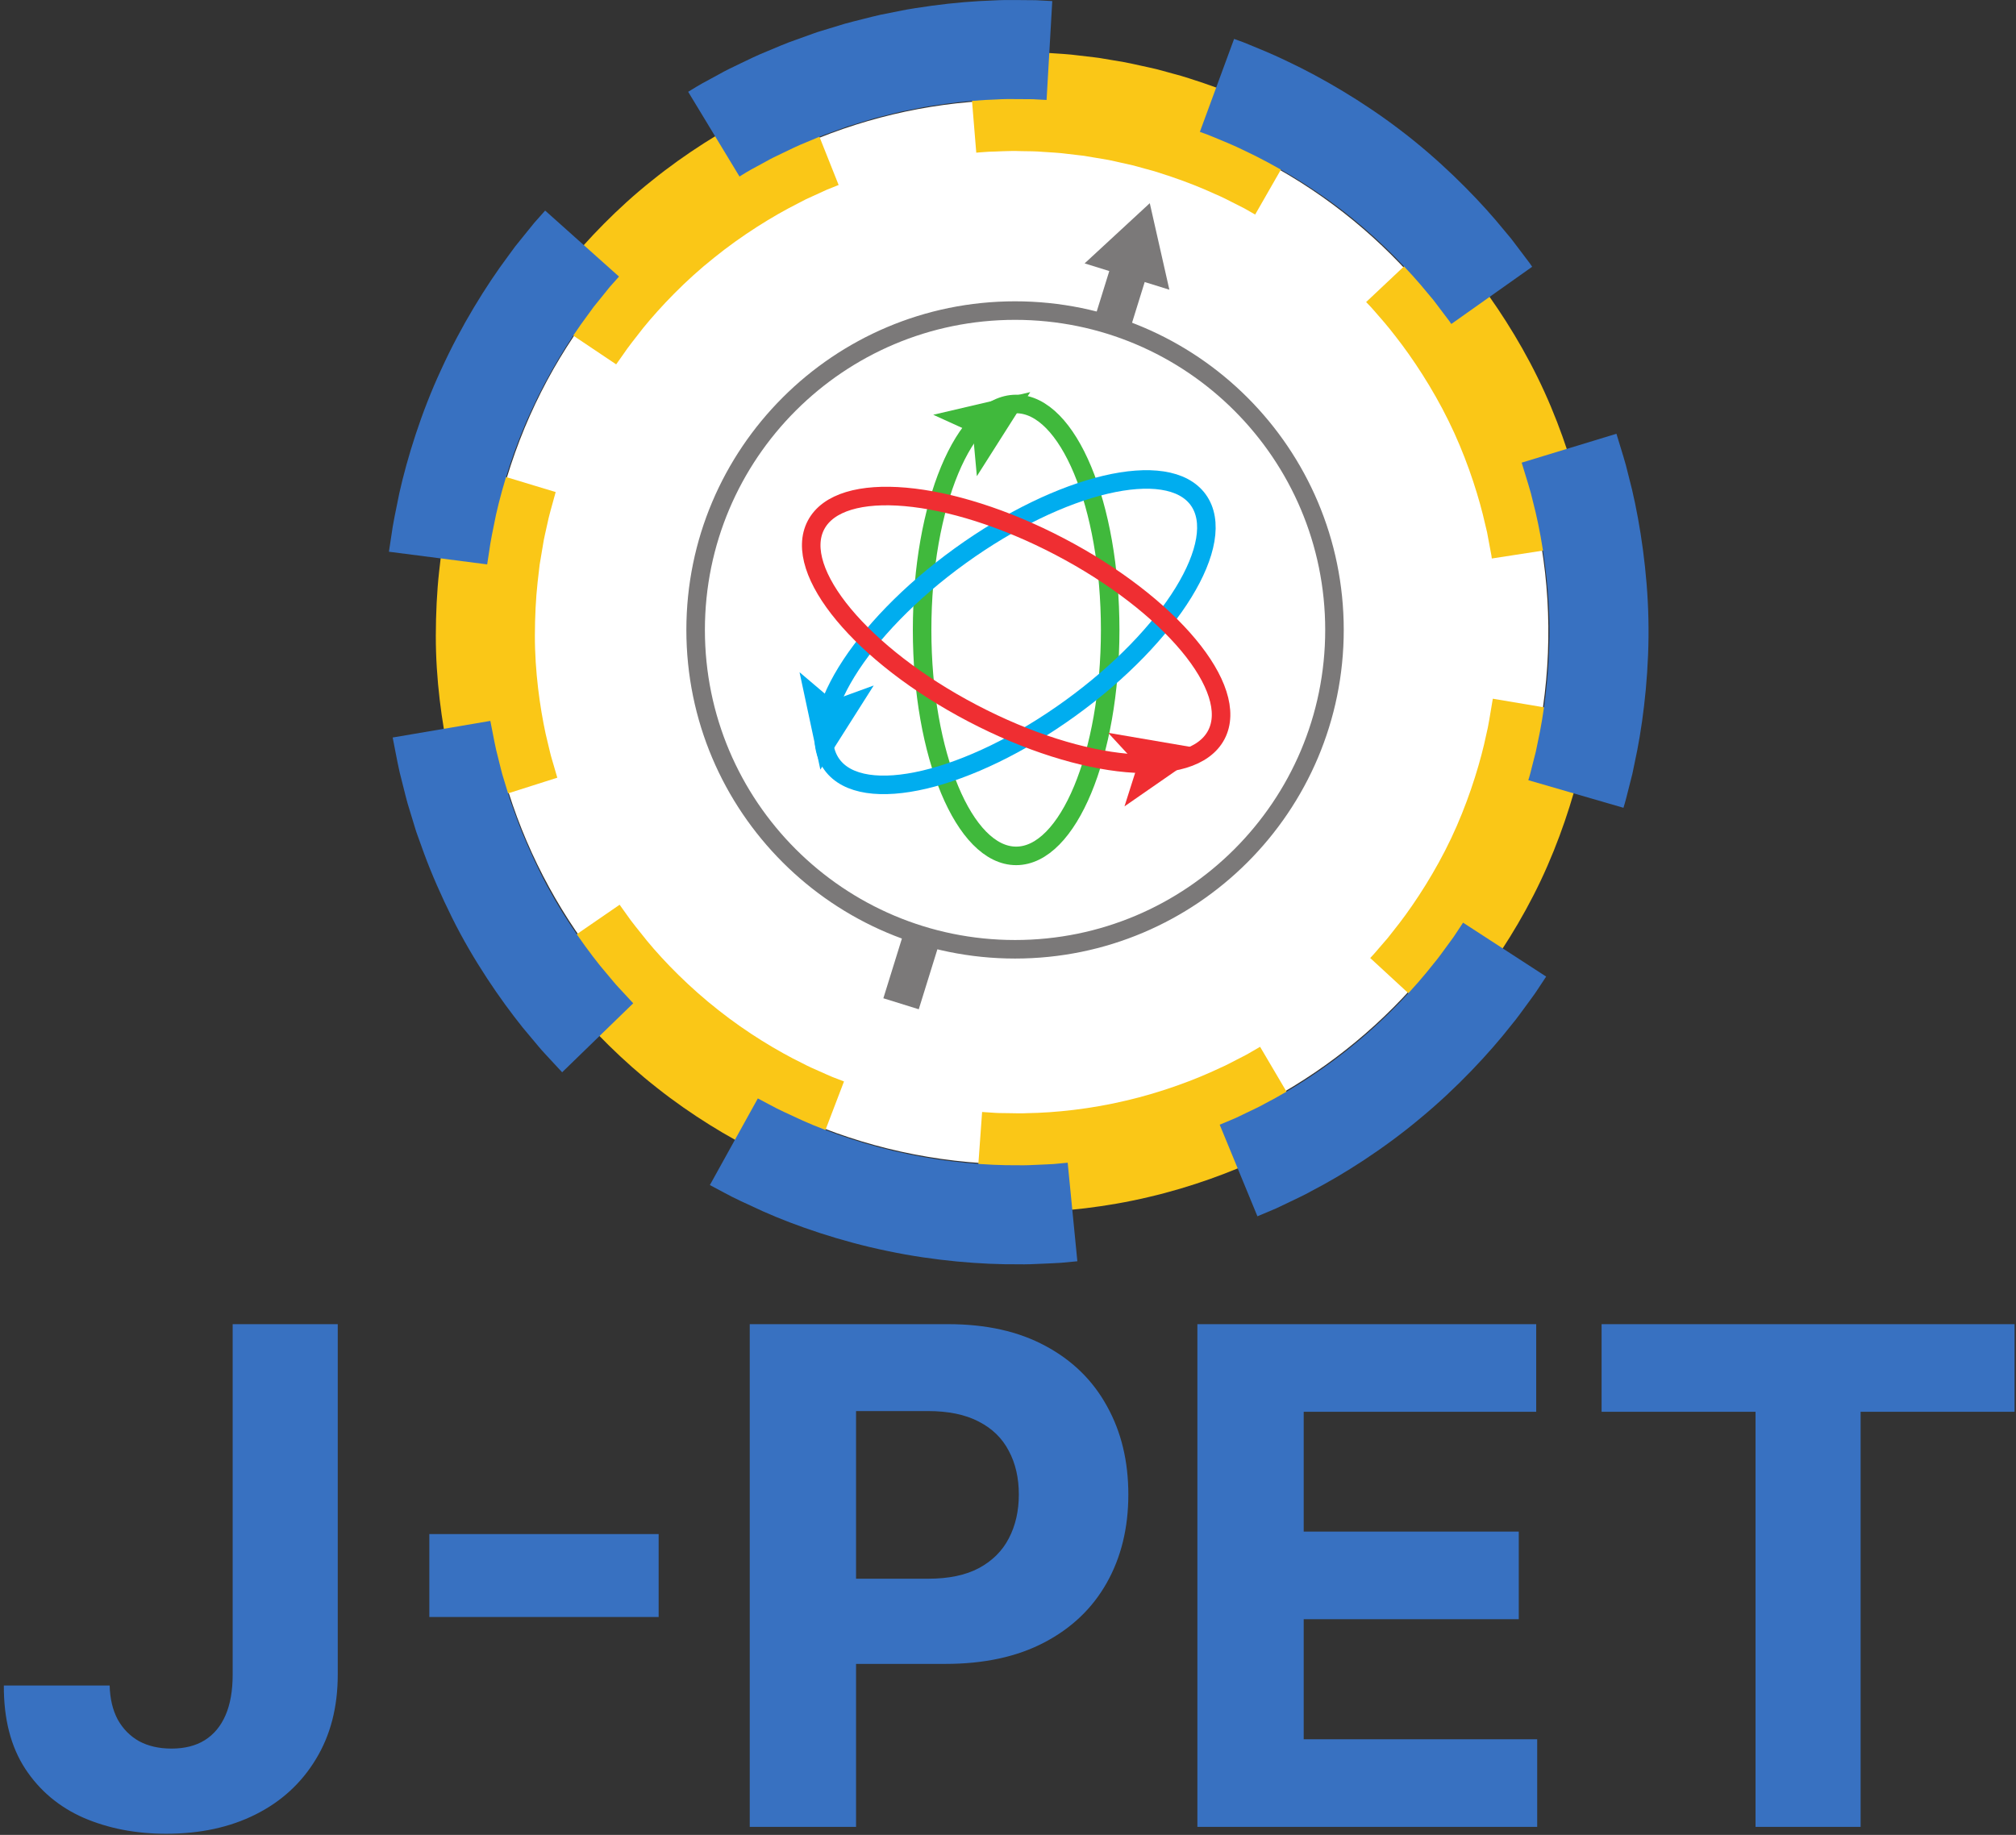 <svg width="435" height="396" viewBox="0 0 435 396" fill="none" xmlns="http://www.w3.org/2000/svg">
<rect x="0" y="0" width="435" height="396" fill="#333333" stroke="none"/>
<g clip-path="url(#clip0_177_2244)">
<mask id="mask0_177_2244" style="mask-type:luminance" maskUnits="userSpaceOnUse" x="-342" y="-119" width="1123" height="794">
<path d="M-342 -119H780.52V674.707H-342V-119Z" fill="white"/>
</mask>
<g mask="url(#mask0_177_2244)">
<path d="M332.938 152.618C323.994 215.406 265.853 259.051 203.066 250.109C140.285 241.169 96.635 183.025 105.578 120.241C114.522 57.457 172.663 13.812 235.45 22.754C298.233 31.697 341.877 89.837 332.938 152.618Z" fill="white"/>
<path d="M295.653 206.754L311.367 221.246C311.367 221.246 312.195 220.406 313.525 218.83C314.2 218.047 315.017 217.098 315.956 216.008C316.844 214.879 317.847 213.604 318.939 212.214C323.239 206.599 328.393 198.638 332.429 190.094C336.487 181.539 339.372 172.57 341.019 165.61C341.413 163.811 341.773 162.163 342.093 160.702C342.381 159.284 342.523 158.235 342.695 157.278C343.009 155.411 343.188 154.344 343.188 154.344L322.109 150.795C322.109 150.795 321.929 151.862 321.617 153.727C321.453 154.628 321.281 155.864 321.036 157.022C320.792 158.124 320.513 159.37 320.208 160.726C318.875 166.348 316.46 173.891 313.112 180.94C309.768 188.012 305.497 194.607 301.932 199.262C301.028 200.416 300.197 201.474 299.461 202.411C298.681 203.314 298.004 204.1 297.445 204.747C296.347 206.06 295.653 206.754 295.653 206.754Z" fill="#FAC717"/>
<path d="M211.913 239.985L210.378 261.305C210.378 261.305 211.553 261.383 213.611 261.515C214.639 261.603 215.894 261.573 217.33 261.612C218.769 261.615 220.389 261.705 222.158 261.609C229.23 261.505 238.671 260.535 247.858 258.339C257.059 256.208 265.941 252.876 272.323 249.836C273.945 249.127 275.37 248.351 276.65 247.697C277.919 247.025 279.054 246.491 279.938 245.957C281.723 244.925 282.745 244.336 282.745 244.336L271.894 225.917C271.894 225.917 271.049 226.408 269.566 227.267C268.835 227.715 267.887 228.148 266.835 228.708C265.774 229.249 264.597 229.903 263.247 230.483C257.953 233.007 250.591 235.764 242.971 237.528C235.365 239.348 227.55 240.156 221.686 240.237C220.221 240.328 218.875 240.237 217.685 240.239C216.493 240.205 215.453 240.241 214.598 240.164C212.889 240.049 211.913 239.985 211.913 239.985Z" fill="#FAC717"/>
<path d="M133.699 195.257L116.088 207.372C116.088 207.372 116.773 208.332 117.971 210.011C119.135 211.716 120.995 214.007 123.211 216.759C127.707 222.216 134.351 228.976 141.785 234.792C149.18 240.663 157.316 245.54 163.677 248.64C165.245 249.464 166.732 250.117 168.048 250.696C169.365 251.275 170.504 251.8 171.459 252.192C173.385 252.937 174.485 253.363 174.485 253.363L182.112 233.395C182.112 233.395 181.2 233.044 179.604 232.429C178.812 232.105 177.872 231.664 176.781 231.185C175.691 230.707 174.457 230.173 173.163 229.484C167.893 226.919 161.157 222.877 155.027 218.011C148.861 213.189 143.341 207.583 139.612 203.051C137.78 200.757 136.221 198.868 135.264 197.447C134.268 196.053 133.699 195.257 133.699 195.257Z" fill="#FAC717"/>
<path d="M119.899 106.193L99.441 99.997C99.441 99.997 99.123 101.133 98.573 103.121C98.309 104.128 97.952 105.298 97.612 106.737C97.291 108.197 96.929 109.845 96.535 111.642C96.315 112.585 96.189 113.393 96.045 114.253C95.9 115.116 95.751 116.006 95.596 116.922C95.519 117.381 95.441 117.845 95.363 118.316L95.268 118.944L95.221 119.334L95.128 120.121C95.005 121.177 94.879 122.254 94.752 123.352C94.264 127.741 94.052 132.456 94.037 137.172C94.015 146.616 95.352 156.012 96.849 162.924C97.26 164.645 97.636 166.222 97.969 167.622C98.296 169.022 98.696 170.212 98.969 171.206C99.549 173.189 99.88 174.32 99.88 174.32L120.251 167.841C120.251 167.841 119.977 166.902 119.5 165.26C119.277 164.434 118.935 163.452 118.669 162.29C118.393 161.133 118.081 159.825 117.741 158.4C116.507 152.674 115.389 144.9 115.413 137.069C115.431 133.16 115.6 129.246 116.009 125.596C116.115 124.685 116.219 123.788 116.321 122.91C116.361 122.557 116.401 122.209 116.441 121.865C116.52 121.394 116.597 120.93 116.676 120.472C116.829 119.556 116.98 118.665 117.124 117.802C117.269 116.938 117.405 116.076 117.568 115.449C117.871 114.092 118.148 112.848 118.393 111.745C118.653 110.628 118.972 109.604 119.185 108.785C119.64 107.136 119.899 106.193 119.899 106.193Z" fill="#FAC717"/>
<path d="M180.955 39.924L173.05 20.063C173.05 20.063 171.955 20.503 170.04 21.272C169.102 21.7 167.962 22.22 166.654 22.816C166 23.116 165.306 23.433 164.572 23.771C163.856 24.139 163.103 24.527 162.316 24.932C156.006 28.119 147.938 33.085 140.607 39.025C133.218 44.899 126.691 51.773 122.228 57.259C120.038 60.037 118.22 62.36 117.068 64.076C115.879 65.764 115.2 66.728 115.2 66.728L132.952 78.636C132.952 78.636 133.516 77.837 134.506 76.441C135.451 75.013 136.97 73.097 138.778 70.787C142.48 66.24 147.894 60.531 154.032 55.659C160.12 50.729 166.816 46.604 172.054 43.961C172.706 43.623 173.33 43.3 173.923 42.992C174.531 42.716 175.108 42.452 175.651 42.205C176.735 41.709 177.679 41.276 178.458 40.92C180.047 40.285 180.955 39.924 180.955 39.924Z" fill="#FAC717"/>
<path d="M270.831 46.303L281.453 27.754C281.453 27.754 280.426 27.171 278.633 26.152C277.711 25.684 276.594 25.115 275.313 24.463C274.033 23.804 272.582 23.079 270.955 22.384C267.738 20.91 263.903 19.359 259.715 17.939C257.614 17.25 255.455 16.495 253.203 15.923C252.085 15.616 250.955 15.308 249.823 14.998C248.666 14.706 247.442 14.458 246.251 14.19C245.07 13.936 243.815 13.644 242.697 13.434C241.635 13.254 240.578 13.076 239.527 12.899C239.002 12.811 238.479 12.723 237.961 12.636L237.182 12.504L236.074 12.363C234.945 12.231 233.83 12.1 232.734 11.972C230.546 11.674 228.409 11.583 226.389 11.442C224.369 11.274 222.453 11.271 220.685 11.244C217.146 11.123 214.199 11.367 212.137 11.404C210.077 11.524 208.903 11.651 208.903 11.651L210.653 32.955C210.653 32.955 211.625 32.847 213.331 32.747C215.042 32.73 217.482 32.504 220.415 32.618C221.882 32.64 223.473 32.634 225.15 32.782C226.827 32.903 228.601 32.964 230.422 33.222C231.335 33.328 232.262 33.436 233.199 33.546L233.554 33.586L233.73 33.606L233.818 33.615L233.862 33.62L233.885 33.623C234.137 33.663 233.565 33.572 233.633 33.583L234.411 33.715C234.931 33.803 235.454 33.89 235.978 33.979C237.027 34.155 238.085 34.332 239.147 34.512C240.142 34.703 240.978 34.92 241.905 35.118C242.814 35.328 243.705 35.499 244.63 35.732C245.567 35.992 246.503 36.248 247.431 36.504C249.302 36.97 251.086 37.608 252.83 38.174C256.299 39.351 259.474 40.634 262.137 41.858C263.489 42.426 264.69 43.031 265.747 43.578C266.809 44.116 267.734 44.586 268.497 44.972C269.982 45.819 270.831 46.303 270.831 46.303Z" fill="#FAC717"/>
<path d="M321.893 120.533L343.018 117.269C343.018 117.269 342.978 116.977 342.903 116.429C342.802 115.887 342.653 115.089 342.466 114.073C342.274 113.06 342.043 111.827 341.778 110.415C341.445 109.015 341.07 107.437 340.661 105.716C338.937 98.856 335.929 89.864 331.745 81.403C327.594 72.927 322.365 65.031 317.999 59.474C315.855 56.661 313.885 54.468 312.531 52.912C311.865 52.124 311.305 51.54 310.919 51.144C310.537 50.744 310.334 50.531 310.334 50.531L294.775 65.188C294.775 65.188 294.945 65.365 295.262 65.696C295.583 66.024 296.051 66.507 296.601 67.164C297.721 68.459 299.363 70.273 301.139 72.612C304.762 77.225 309.103 83.783 312.55 90.812C316.023 97.832 318.51 105.285 319.939 110.965C320.281 112.391 320.591 113.697 320.869 114.856C321.086 116.027 321.275 117.047 321.431 117.888C321.59 118.728 321.715 119.388 321.801 119.837C321.862 120.291 321.893 120.533 321.893 120.533Z" fill="#FAC717"/>
<path d="M329.77 168.377L350.298 174.333C350.298 174.333 350.699 173.112 351.229 170.927C351.505 169.837 351.841 168.515 352.226 166.996C352.542 165.461 352.899 163.733 353.289 161.845C354.751 154.281 355.906 144.013 355.686 133.721C355.483 123.411 353.931 113.259 352.155 105.679C351.666 103.739 351.218 101.963 350.822 100.388C350.413 98.867 350.035 97.76 349.737 96.736C349.13 94.749 348.785 93.613 348.785 93.613L328.338 99.847C328.338 99.847 328.685 100.981 329.289 102.968C329.573 103.936 330.005 105.225 330.337 106.493C330.639 107.715 330.981 109.093 331.353 110.597C332.814 116.84 334.147 125.504 334.314 134.152C334.495 142.819 333.522 151.468 332.291 157.847C331.963 159.437 331.663 160.896 331.398 162.189C331.073 163.468 330.787 164.584 330.553 165.504C330.113 167.349 329.77 168.377 329.77 168.377Z" fill="#3871C1"/>
<path d="M263.18 242.731L271.32 262.494C271.32 262.494 272.505 261.998 274.576 261.127C275.621 260.713 276.83 260.074 278.25 259.413C279.652 258.715 281.276 258.017 282.953 257.062C289.8 253.523 298.532 247.986 306.418 241.377C314.354 234.826 321.389 227.259 326.136 221.193C327.373 219.713 328.382 218.263 329.314 217.005C330.224 215.731 331.07 214.658 331.674 213.709C332.913 211.834 333.62 210.762 333.62 210.762L315.692 199.125C315.692 199.125 315.094 200.029 314.049 201.611C313.546 202.418 312.822 203.315 312.057 204.391C311.27 205.453 310.426 206.682 309.374 207.925C305.374 213.043 299.44 219.419 292.758 224.937C286.114 230.503 278.765 235.167 272.993 238.149C271.586 238.962 270.206 239.538 269.026 240.129C267.828 240.685 266.816 241.235 265.93 241.579C264.18 242.313 263.18 242.731 263.18 242.731Z" fill="#3871C1"/>
<path d="M163.522 237.057L153.17 255.758C153.17 255.758 154.303 256.362 156.289 257.417C158.251 258.513 161.178 259.841 164.678 261.448C171.714 264.582 181.479 267.941 191.557 269.997C201.619 272.125 211.923 272.924 219.633 272.854C221.562 272.896 223.327 272.808 224.893 272.733C226.458 272.657 227.823 272.616 228.945 272.533C231.185 272.324 232.463 272.202 232.463 272.202L230.378 250.929C230.378 250.929 229.299 251.033 227.414 251.213C226.469 251.282 225.318 251.31 223.999 251.376C222.682 251.441 221.195 251.521 219.571 251.478C213.078 251.54 204.401 250.862 195.915 249.072C187.419 247.34 179.175 244.509 173.237 241.861C170.287 240.493 167.807 239.389 166.155 238.454C164.479 237.565 163.522 237.057 163.522 237.057Z" fill="#3871C1"/>
<path d="M105.801 155.582L84.73 159.167C84.73 159.167 84.971 160.43 85.403 162.635C85.635 163.744 85.856 165.062 86.223 166.626C86.619 168.202 87.066 169.979 87.553 171.916C87.795 172.935 88.07 173.794 88.348 174.708C88.628 175.626 88.918 176.575 89.215 177.551C89.364 178.039 89.515 178.532 89.667 179.034L89.874 179.67L90.019 180.074L90.311 180.887C90.704 181.975 91.106 183.087 91.513 184.219C93.172 188.735 95.259 193.436 97.537 198.04C102.107 207.259 107.98 215.768 112.8 221.778C114.036 223.258 115.171 224.612 116.176 225.814C117.175 227.02 118.144 227.986 118.893 228.824C120.421 230.474 121.296 231.415 121.296 231.415L136.632 216.526C136.632 216.526 135.897 215.73 134.612 214.338C133.983 213.63 133.157 212.826 132.32 211.804C131.473 210.792 130.519 209.652 129.476 208.406C125.421 203.34 120.468 196.183 116.62 188.409C114.704 184.523 112.937 180.56 111.539 176.74C111.192 175.783 110.853 174.843 110.52 173.923C110.384 173.544 110.247 173.17 110.113 172.8C109.961 172.3 109.811 171.806 109.661 171.318C109.364 170.342 109.075 169.394 108.796 168.476C108.513 167.555 108.225 166.646 108.075 165.935C107.7 164.432 107.357 163.054 107.053 161.832C106.76 160.592 106.568 159.423 106.376 158.505C106.012 156.645 105.801 155.582 105.801 155.582Z" fill="#3871C1"/>
<path d="M133.566 59.69L117.627 45.446C117.627 45.446 116.774 46.408 115.281 48.088C114.574 48.961 113.715 50.022 112.73 51.24C112.239 51.849 111.717 52.498 111.166 53.182C110.646 53.89 110.101 54.634 109.531 55.412C104.927 61.588 99.477 70.353 95.217 79.709C90.87 89.028 87.849 98.905 86.165 106.424C85.381 110.198 84.737 113.345 84.45 115.578C84.111 117.801 83.918 119.072 83.918 119.072L105.118 121.805C105.118 121.805 105.283 120.734 105.571 118.861C105.805 116.978 106.363 114.328 107.013 111.142C108.435 104.804 110.979 96.468 114.655 88.602C118.253 80.705 122.853 73.305 126.737 68.096C127.215 67.438 127.675 66.809 128.111 66.21C128.578 65.634 129.019 65.089 129.435 64.576C130.265 63.548 130.987 62.652 131.582 61.913C132.845 60.498 133.566 59.69 133.566 59.69Z" fill="#3871C1"/>
<path d="M225.825 21.575L227.052 0.235C227.052 0.235 225.769 0.166 223.523 0.046C222.399 0.037 221.033 0.025 219.467 0.011C217.9 -0.007 216.132 -0.011 214.207 0.105C210.353 0.231 205.861 0.582 201.088 1.234C198.705 1.586 196.233 1.899 193.76 2.437C192.52 2.682 191.269 2.93 190.015 3.178C188.745 3.455 187.437 3.807 186.151 4.123C184.877 4.45 183.523 4.773 182.325 5.111C181.195 5.457 180.068 5.799 178.951 6.139C178.392 6.31 177.835 6.479 177.281 6.649L176.453 6.902L175.327 7.295C174.161 7.715 173.012 8.13 171.88 8.538C169.601 9.311 167.473 10.262 165.436 11.107C163.384 11.925 161.515 12.853 159.777 13.687C158.033 14.509 156.448 15.286 155.085 16.061C153.709 16.808 152.511 17.462 151.523 17.999C150.533 18.534 149.799 19.029 149.279 19.331C148.764 19.645 148.489 19.812 148.489 19.812L159.564 38.095C159.564 38.095 159.795 37.954 160.228 37.688C160.667 37.435 161.281 37.011 162.117 36.565C162.949 36.112 163.961 35.563 165.121 34.934C166.267 34.275 167.605 33.623 169.077 32.934C170.543 32.231 172.116 31.438 173.852 30.756C175.575 30.047 177.364 29.231 179.296 28.586C180.252 28.241 181.225 27.889 182.209 27.532L182.579 27.398L182.764 27.33L182.856 27.298L182.903 27.28L182.927 27.271C183.171 27.192 182.619 27.369 182.685 27.349L183.515 27.095C184.068 26.927 184.624 26.756 185.183 26.586C186.3 26.246 187.427 25.903 188.557 25.558C189.632 25.258 190.581 25.054 191.6 24.793C192.611 24.55 193.585 24.276 194.62 24.051C195.679 23.843 196.733 23.635 197.78 23.431C199.864 22.967 201.949 22.716 203.957 22.416C207.979 21.867 211.761 21.569 215.007 21.465C216.628 21.36 218.117 21.369 219.436 21.387C220.755 21.396 221.907 21.404 222.853 21.41C224.744 21.515 225.825 21.575 225.825 21.575Z" fill="#3871C1"/>
<path d="M313.151 69.923L330.599 57.574C330.599 57.574 330.417 57.309 330.077 56.812C329.716 56.331 329.183 55.626 328.505 54.728C327.828 53.831 327.003 52.742 326.057 51.493C325.052 50.291 323.919 48.935 322.683 47.456C317.668 41.607 310.361 34.303 302.169 28.09C294.003 21.841 285.065 16.686 278.107 13.391C274.647 11.692 271.66 10.512 269.583 9.652C268.552 9.208 267.72 8.911 267.152 8.712C266.585 8.507 266.284 8.399 266.284 8.399L258.901 28.459C258.901 28.459 259.157 28.551 259.635 28.723C260.116 28.89 260.817 29.137 261.687 29.516C263.439 30.247 265.963 31.232 268.881 32.673C274.755 35.455 282.299 39.809 289.192 45.075C296.105 50.318 302.257 56.477 306.484 61.401C307.525 62.647 308.481 63.788 309.328 64.8C310.123 65.853 310.815 66.771 311.387 67.527C311.957 68.281 312.408 68.875 312.716 69.279C313 69.699 313.151 69.923 313.151 69.923Z" fill="#3871C1"/>
<path d="M244.006 57.009L194.425 216.63" stroke="#7B7979" stroke-width="8" stroke-miterlimit="10"/>
<path d="M234.033 56.844L248.092 43.851L252.317 62.523L234.033 56.844Z" fill="#7B7979"/>
<path d="M287.945 135.95C287.945 174.014 257.088 204.871 219.023 204.871C180.957 204.871 150.099 174.014 150.099 135.95C150.099 97.886 180.957 67.028 219.023 67.028C257.088 67.028 287.945 97.886 287.945 135.95Z" fill="white"/>
<path d="M287.945 135.95C287.945 174.014 257.088 204.871 219.023 204.871C180.957 204.871 150.099 174.014 150.099 135.95C150.099 97.886 180.957 67.028 219.023 67.028C257.088 67.028 287.945 97.886 287.945 135.95Z" stroke="#7B7979" stroke-width="4" stroke-miterlimit="10"/>
<path d="M219.257 87.187C230.465 87.187 239.548 109.019 239.548 135.95C239.548 162.882 230.465 184.714 219.257 184.714C208.051 184.714 198.967 162.882 198.967 135.95C198.967 109.019 208.051 87.187 219.257 87.187Z" stroke="#40B93C" stroke-width="4" stroke-miterlimit="10"/>
<path d="M179.495 164.988C172.932 155.905 185.309 135.756 207.14 119.985C228.968 104.213 251.984 98.792 258.549 107.876C265.112 116.959 252.735 137.107 230.904 152.879C209.075 168.651 186.057 174.072 179.495 164.988Z" stroke="#00ADEF" stroke-width="4" stroke-miterlimit="10"/>
<path d="M176.064 113.322C181.264 103.395 204.818 105.479 228.674 117.977C252.53 130.474 267.653 148.654 262.453 158.581C257.252 168.507 233.697 166.422 209.842 153.925C185.986 141.426 170.864 123.249 176.064 113.322Z" stroke="#EF2E32" stroke-width="4" stroke-miterlimit="10"/>
</g>
<path d="M50.203 285.776H72.878V361.428C72.878 368.421 71.306 374.496 68.163 379.652C65.055 384.808 60.728 388.782 55.183 391.572C49.638 394.362 43.193 395.757 35.847 395.757C29.313 395.757 23.379 394.609 18.046 392.314C12.748 389.983 8.546 386.451 5.438 381.718C2.33 376.95 0.793 370.964 0.829 363.759H23.662C23.732 366.62 24.315 369.074 25.41 371.123C26.54 373.136 28.077 374.69 30.019 375.785C31.997 376.844 34.328 377.374 37.012 377.374C39.837 377.374 42.221 376.774 44.164 375.573C46.142 374.337 47.643 372.535 48.667 370.169C49.691 367.803 50.203 364.889 50.203 361.428V285.776ZM142.119 331.072V348.978H92.638V331.072H142.119ZM161.774 394.274V285.776H204.579C212.809 285.776 219.819 287.348 225.611 290.491C231.404 293.599 235.818 297.926 238.856 303.471C241.929 308.98 243.465 315.337 243.465 322.542C243.465 329.747 241.911 336.105 238.803 341.614C235.695 347.124 231.192 351.415 225.294 354.488C219.431 357.56 212.332 359.097 203.997 359.097H176.713V340.714H200.288C204.703 340.714 208.341 339.954 211.202 338.436C214.098 336.882 216.252 334.745 217.665 332.025C219.113 329.271 219.837 326.11 219.837 322.542C219.837 318.94 219.113 315.797 217.665 313.112C216.252 310.393 214.098 308.291 211.202 306.808C208.306 305.289 204.632 304.53 200.182 304.53H184.713V394.274H161.774ZM258.365 394.274V285.776H331.473V304.689H281.304V330.542H327.712V349.455H281.304V375.361H331.685V394.274H258.365ZM345.579 304.689V285.776H434.687V304.689H401.47V394.274H378.796V304.689H345.579Z" fill="#3871C1"/>
<mask id="mask1_177_2244" style="mask-type:luminance" maskUnits="userSpaceOnUse" x="-342" y="-119" width="1123" height="794">
<path d="M-342 -119H780.52V674.707H-342V-119Z" fill="white"/>
</mask>
<g mask="url(#mask1_177_2244)">
<path d="M260.296 161.778L239.108 158.153L245.482 165.068L242.634 174.028L260.296 161.778Z" fill="#EF2E32"/>
<path d="M177.011 166.095L188.523 147.943L179.687 151.156L172.518 145.075L177.011 166.095Z" fill="#00ADEF"/>
<path d="M222.302 84.623L201.369 89.513L209.926 93.409L210.782 102.77L222.302 84.623Z" fill="#40B93C"/>
</g>
</g>
<defs>
<clipPath id="clip0_177_2244">
<rect width="435" height="396" fill="white"/>
</clipPath>
</defs>
</svg>
